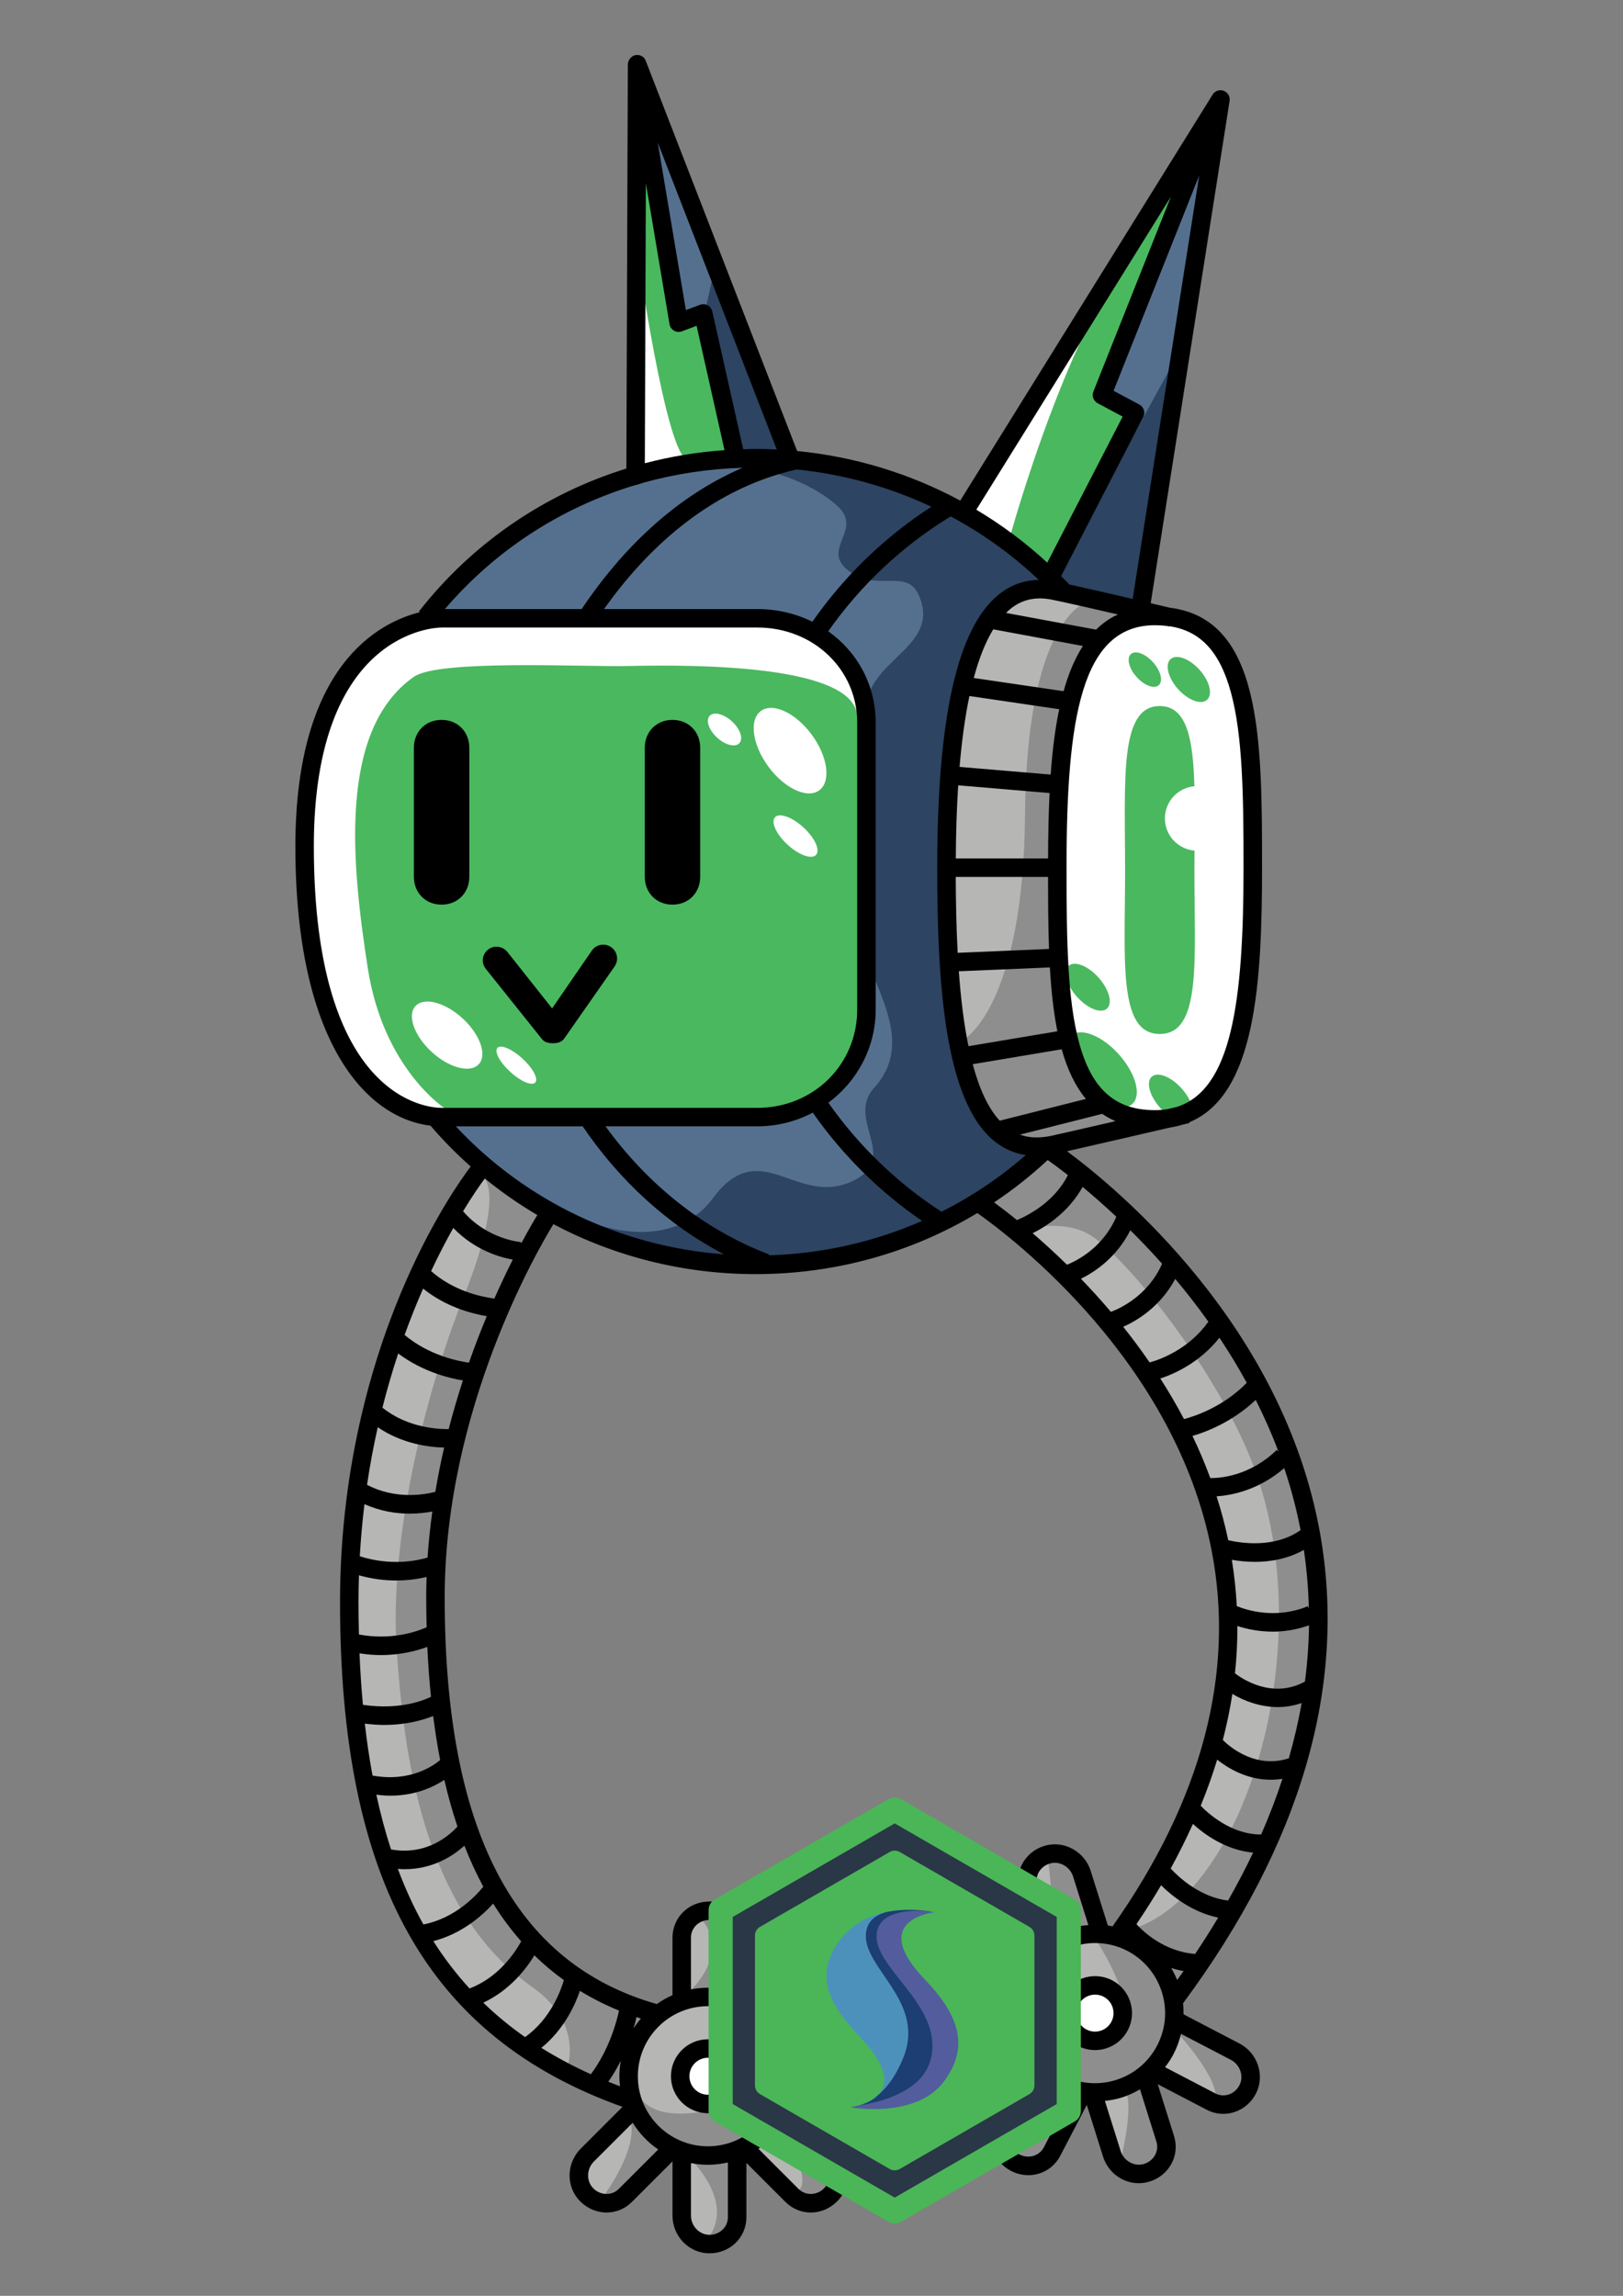 <svg xmlns:dc="http://purl.org/dc/elements/1.1/" xmlns:cc="http://creativecommons.org/ns#" xmlns:rdf="http://www.w3.org/1999/02/22-rdf-syntax-ns#" xmlns:svg="http://www.w3.org/2000/svg" xmlns="http://www.w3.org/2000/svg" xmlns:sodipodi="http://sodipodi.sourceforge.net/DTD/sodipodi-0.dtd" xmlns:inkscape="http://www.inkscape.org/namespaces/inkscape" width="210mm" height="297mm" viewBox="0 0 210 297" version="1.1" id="svg8" inkscape:version="0.92.5 (2060ec1f9f, 2020-04-08)" sodipodi:docname="meet-cabal.svg">
  <rect x="0" y="0" width="210" height="297" fill="#808080" stroke="none"/>
  <defs id="defs2"/>
  <sodipodi:namedview id="base" pagecolor="#ffffff" bordercolor="#666666" borderopacity="1.0" inkscape:pageopacity="0.0" inkscape:pageshadow="2" inkscape:zoom="0.49497475" inkscape:cx="441.8043" inkscape:cy="136.23615" inkscape:document-units="mm" inkscape:current-layer="layer1" showgrid="false" inkscape:window-width="2560" inkscape:window-height="1380" inkscape:window-x="0" inkscape:window-y="0" inkscape:window-maximized="1"/>
  <g inkscape:label="Layer 1" inkscape:groupmode="layer" id="layer1">
    <g id="LAB2_FILL" transform="matrix(1.195,0,0,1.195,-1111.572,-196.06)">
      <g id="g3719">
        <path id="path3713" d="m 1049.036,206.648 8.389,-21.094 -0.89,-0.449 -21.329,34.309 0.438,0.261 c 2.727,1.623 5.282,3.531 7.596,5.672 l 0.482,0.446 8.691,-16.836 -3.147,-1.684 c -0.225,-0.119 -0.324,-0.388 -0.23,-0.625 z" inkscape:connector-curvature="0" style="fill:#4ab85f"/>
        <path id="path3715" d="m 1008.668,213.298 0.58,-0.041 -3.275,-14.587 -2.129,0.798 c -0.141,0.051 -0.296,0.041 -0.427,-0.035 -0.13,-0.075 -0.219,-0.202 -0.243,-0.35 l -2.563,-15.263 -0.993,0.081 -0.112,30.964 0.629,-0.165 c 2.785,-0.729 5.656,-1.2 8.533,-1.402 z" inkscape:connector-curvature="0" style="fill:#4ab85f"/>
        <path id="path3717" d="M 1012.185,232 H 978 c -0.585,0 -14.333,0.275 -14.333,24.188 0,28.003 12.866,28.812 14.333,28.812 h 34.185 c 6.064,0 10.815,-5.109 10.815,-11.632 v -31.07 C 1023,236.235 1018.553,232 1012.185,232 Z M 978,233 c -0.018,0 -0.048,0 -0.088,0.001 C 977.953,233 977.982,233 978,233 Z m -0.108,0.002 c -0.039,10e-4 -0.082,0.003 -0.137,0.006 0.055,-0.002 0.098,-0.004 0.137,-0.006 z m -0.27,0.018 c -0.027,0.002 -0.05,0.003 -0.079,0.006 0.03,-0.003 0.052,-0.005 0.079,-0.006 z" inkscape:connector-curvature="0" style="fill:#4ab85f"/>
      </g>
      <g id="g3731">
        <path id="path3721" d="m 1018.601,284.483 -0.253,-0.361 -0.39,0.205 c -2.173,1.142 -4.008,1.673 -5.773,1.673 H 994.73 l 0.622,0.914 c 4.938,6.396 11.085,11.25 17.775,13.831 l 0.109,0.255 h 0.093 c 0.143,0 0.253,-0.269 0.333,-0.323 5.979,-0.212 11.551,-1.654 16.562,-3.857 l 0.824,-0.362 -0.743,-0.508 c -4.689,-3.207 -8.627,-7.065 -11.704,-11.467 z m -5.507,2.454 c -0.301,0.039 -0.604,0.063 -0.909,0.063 0.3,0 0.605,-0.036 0.909,-0.063 z" inkscape:connector-curvature="0" style="fill:#55708f"/>
        <path id="path3723" d="m 1038.567,228.854 c 1.209,-0.99 2.53,-1.482 4.037,-1.503 l 1.226,-0.018 -0.888,-0.845 c -2.805,-2.67 -6.071,-5.011 -9.706,-6.957 l -0.252,-0.134 -0.244,0.148 c -5.374,3.261 -10.054,7.61 -13.532,12.575 l -0.285,0.407 0.405,0.288 c 3.013,2.14 4.672,5.508 4.672,9.483 v 31.07 c 0,3.943 -1.701,7.47 -4.669,9.676 l -0.39,0.291 0.279,0.398 c 3.249,4.628 7.576,8.755 12.514,11.935 l 0.24,0.155 0.256,-0.129 c 3.526,-1.779 6.67,-3.866 9.346,-6.204 l 0.811,-0.708 -1.064,-0.163 c -1.168,-0.179 -2.23,-0.648 -3.158,-1.396 -5.299,-4.273 -6.014,-17.17 -6.014,-29.223 10e-4,-16.075 2.101,-25.609 6.416,-29.146 z" inkscape:connector-curvature="0" style="fill:#55708f"/>
        <path id="path3725" d="M 995.183,230.211 994.624,231 h 0.967 16.594 c 2.316,0 4.194,0.372 5.741,1.136 l 0.386,0.19 0.246,-0.353 c 3.536,-5.079 7.945,-9.402 12.75,-12.503 l 0.758,-0.489 -0.816,-0.383 c -4.456,-2.092 -9.423,-3.422 -14.762,-3.954 l -0.081,-0.008 -0.079,0.018 c -8.007,1.813 -15.121,7.048 -21.145,15.557 z" inkscape:connector-curvature="0" style="fill:#55708f"/>
        <path id="path3727" d="m 993.445,231 0.146,-0.242 c 2.935,-4.864 8.301,-11.463 17.195,-15.28 l 2.423,-1.04 -2.636,0.081 c -4.336,0.133 -7.782,0.592 -10.874,1.453 -0.398,0.135 -0.642,0.251 -0.824,0.339 -0.094,0.045 -0.163,0.082 -0.257,0.107 -8.77,2.684 -15.525,7.19 -20.653,13.776 L 977.336,231 h 1.023 14.804 z" inkscape:connector-curvature="0" style="fill:#55708f"/>
        <path id="path3729" d="M 993.663,286.184 993.513,286 h -15.13 l 0.796,0.843 c 7.722,8.188 18.148,13.164 29.358,14.011 l 2.417,0.183 -2.147,-1.124 c -6.193,-3.243 -11.609,-9.388 -15.144,-13.729 z" inkscape:connector-curvature="0" style="fill:#55708f"/>
      </g>
      <path id="path3733" d="m 1063.944,238.882 c -1.261,-4.608 -3.515,-6.999 -7.095,-7.521 l -0.297,-0.032 c -0.459,-0.053 -0.885,-0.079 -1.302,-0.079 -8.396,0 -10.083,10.235 -10.084,26.75 -10e-4,7.952 0.101,14.409 1.389,19.118 1.424,5.207 4.187,7.632 8.693,7.632 0.462,0 0.929,-0.037 1.424,-0.116 l 1.01,-0.235 c 6.349,-1.941 7.649,-11.958 7.649,-26.399 0,-7.954 -0.1,-14.412 -1.387,-19.118 z" inkscape:connector-curvature="0" style="fill:#ffffff"/>
      <path id="path3735" d="m 982.667,290.167 6.834,5.333 c 0,0 -8.334,13.167 -10.667,26.667 -2.333,13.5 -5.001,50.5 22.333,60 l 2.667,-1.833 c 0,0 -0.499,-10.167 2.667,-9.667 3.166,0.5 2.999,6.833 3.166,9.5 0.167,2.667 7.667,1.833 5.167,12.167 0,0 8.167,6 5.167,9.333 -3,3.333 -8.5,-4.833 -8.5,-4.833 l -1.833,0.833 0.5,7.667 -3.667,2 -2.833,-3.334 0.333,-6.667 -1.333,-0.167 -5.667,5.5 -3.167,-0.5 -0.833,-3.667 6,-5.667 -1.833,-2 c 0,0 -16,-6.333 -21.667,-17.333 -5.667,-11 -9.167,-28 -7.167,-43.5 2,-15.5 8.832,-35.499 14.333,-39.832 z" inkscape:connector-curvature="0" style="fill:#b6b6b4"/>
      <path id="path3737" d="m 1036.334,293.833 7.334,-5.667 c 0,0 21.666,18.333 26.333,32.333 4.667,14 2.499,31.333 0.333,36.833 -2.166,5.5 -13.333,23 -13.333,23 l 0.5,3 c 0,0 7.833,3.333 7.833,4.667 0,1.334 -0.166,5 -2.833,4 l -7.667,-3.333 -0.166,1.5 c 0,0 3.332,8.5 0.166,9 -3.166,0.5 -4.166,-1.333 -5.833,-8 l -1.5,0.5 c 0,0 -4.334,8.333 -7.167,6.5 -2.833,-1.833 -0.332,-7.333 1.834,-10 0,0 -3.833,-5.167 -1.5,-9.167 2.333,-4 2.333,-4 2.333,-4 0,0 -3.5,-8.667 0,-9.833 3.5,-1.166 5.334,4.334 6.167,7.167 l 2,1.333 c 0,0 13.999,-19 12.166,-34 -1.833,-15 -4.333,-26.166 -27,-45.833 z" inkscape:connector-curvature="0" style="fill:#b6b6b4"/>
      <path id="path3739" d="m 1032.15,258 c 0,0 0.456,30.729 10.236,30.781 l 12.28,-3.281 c 0,0 -6.666,0.5 -8.833,-8.833 -2.167,-9.333 -1.001,-36.667 0.833,-39.833 1.834,-3.166 7.834,-6.333 7.834,-6.333 l -11.896,-3.149 c 0,0 -4.938,-0.017 -6.438,5.483 -1.5,5.5 -4.016,25.165 -4.016,25.165 z" inkscape:connector-curvature="0" style="fill:#b6b6b4"/>
      <polygon id="polygon3741" points="1058.001,203.5 1053.834,230.167 1046.001,228.333 1044.168,225.167 1053.001,208.5 1050.168,206.333 1060.834,179.333 " style="fill:#55708f"/>
      <path id="path3743" d="m 1000.001,177.667 c 0,0 4,20.167 4,20.667 0,0.5 1.61,-0.328 1.972,0.336 0.362,0.664 3.861,14.664 3.861,14.664 l 6.167,0.667 -15.333,-39.167 z" inkscape:connector-curvature="0" style="fill:#55708f"/>
      <circle id="circle3745" r="3" cy="389.25" cx="1006.75" style="fill:#ffffff"/>
      <circle id="circle3747" r="3" cy="382.25" cx="1048.75" style="fill:#ffffff"/>
    </g>
    <g id="LAB2_Shade" transform="matrix(1.195,0,0,1.195,-1111.572,-196.06)">
      <path id="path3750" d="m 1008.667,214.333 c 0,0 7.081,0.19 12,4.333 3.166,2.667 -1.5,4.667 1.166,7 3.105,2.718 6.464,-0.25 7.834,2.833 2.666,6 -6.83,7.177 -5.496,13.344 1.334,6.167 -0.168,20.828 -0.168,24.662 0,3.834 5.663,9.995 0.83,15.328 -3.166,3.494 3.043,7.703 -2.5,10.167 -6,2.667 -9.833,-5.167 -15,1.833 -3.074,4.166 -9.334,5 -16.667,1 0,0 7.834,7.667 24.667,5.833 16.833,-1.834 26.001,-10.333 27.167,-11.833 0,0 -7.501,-0.333 -8.834,-13.167 -1.333,-12.834 -0.666,-33.333 0.834,-37.666 1.5,-4.333 3.5,-10 8.833,-10 H 1045 c 0,0 -6.167,-8.333 -18.167,-11.5 -12,-3.167 -18.166,-2.167 -18.166,-2.167 z" inkscape:connector-curvature="0" style="fill:#2d4462"/>
      <polygon id="polygon3752" points="1053.833,229.708 1045,228.104 1044,226 1044.833,226 1058,201.917 " style="fill:#2d4462"/>
      <path id="path3754" d="m 1007.583,193.083 -1.124,4.958 3.707,15.958 H 1016 c 0,0 -8.001,-21.333 -7.834,-20.833 0.167,0.5 -0.583,-0.083 -0.583,-0.083 z" inkscape:connector-curvature="0" style="fill:#2d4462"/>
      <path id="path3756" d="m 1034.667,276.5 c 0,0 6.334,-3.667 6.5,-24.167 0.166,-20.5 6.166,-23.5 7.666,-23.333 1.5,0.167 3.834,0.667 3.834,0.667 0,0 -7.668,2.167 -7.834,21.833 -0.166,19.666 0.501,32.833 8.334,33.833 l -10.667,3.5 c 0,0 -7.666,-0.166 -7.833,-12.333 z" inkscape:connector-curvature="0" style="fill:#8e8e8e"/>
      <path id="path3758" d="m 1040.416,297.25 c 0,0 4.659,-1.345 7.709,0.458 C 1052,300 1062.057,312.391 1066,323 c 7,18.833 -0.667,45.667 -13,49.833 V 375 c 0,0 3.833,3.667 4,5.333 0.167,1.666 3.5,-3.667 3.5,-3.667 0,0 11,-15.833 12,-31.5 1,-15.667 -3.166,-27.834 -5.333,-30.667 C 1065,311.666 1055.833,297 1043.5,289 l -7.667,5.333 4,2.667" inkscape:connector-curvature="0" style="fill:#8e8e8e"/>
      <path id="path3760" d="m 1048.875,374.125 c 0,0 8.25,12.125 -2.125,11.125 0,0 -5.875,-2.625 -5.75,-4.5 0.125,-1.875 -0.875,3.25 0.875,6 1.75,2.75 6.625,4.625 9.25,3.625 2.625,-1 6,-4 6.5,-6.625 0.5,-2.625 -1.25,-6.375 -2.25,-7.375 -1,-1 -4.375,-2.875 -4.75,-2.875 -0.375,0 -1.75,0.625 -1.75,0.625 z" inkscape:connector-curvature="0" style="fill:#8e8e8e"/>
      <path id="path3762" d="m 1058,384.5 c 0,0 4.188,4.625 3.812,6.875 -0.376,2.25 3.719,0.625 3.969,-1.875 0.25,-2.5 -3.953,-5 -3.953,-5 L 1058,382.875 Z" inkscape:connector-curvature="0" style="fill:#8e8e8e"/>
      <path id="path3764" d="m 1051.625,397.5 c 0,0 1.25,-5 0.5,-7 -0.75,-2 1.5,-0.875 1.5,-0.875 0,0 2.25,3.375 2.375,3.75 0.125,0.375 0.375,5.125 0.375,5.125 l -3.5,1 z" inkscape:connector-curvature="0" style="fill:#8e8e8e"/>
      <path id="path3766" d="m 1042.375,388.875 c 0,0 1.125,7.375 -2.375,8.625 -3.5,1.25 1.125,1.25 2.375,0.875 1.25,-0.375 3.625,-5 3.625,-5 l 1.25,-3.5 z" inkscape:connector-curvature="0" style="fill:#8e8e8e"/>
      <path id="path3768" d="m 1043.625,365.5 c 0.25,0.375 0.75,8.25 0.75,8.25 l 4.625,-0.625 -1.375,-6.875 -3.125,-2 z" inkscape:connector-curvature="0" style="fill:#8e8e8e"/>
      <path id="path3770" d="m 982.5,291.5 c 0,0 2.5,1.375 -2.125,13 -4.625,11.625 -7.96,26.988 -7.25,37.875 0.75,11.5 2.812,28.412 14.625,36.75 4.25,3 4.625,6.625 3.75,9.125 l 7,3.25 c 0,0 1,-8.125 2.875,-9 1.875,-0.875 -1.875,-1.25 -1.875,-1.25 0,0 -10.375,-4.875 -12,-7.125 -1.625,-2.25 -9.75,-15.875 -10.125,-27.875 -0.375,-12 1.5,-29.875 6.625,-39.125 5.125,-9.25 5.375,-11.75 5.375,-11.75 z" inkscape:connector-curvature="0" style="fill:#8e8e8e"/>
      <path id="path3772" d="m 1006.25,372 c 0,0 3,3.125 -1.25,7.5 l -0.5,1.25 5.375,0.125 -0.5,-7 -2,-3.25 z" inkscape:connector-curvature="0" style="fill:#8e8e8e"/>
      <path id="path3774" d="m 1007.75,381.25 c 0,0 6.625,9.625 0,11.125 -6.625,1.5 -8,-0.75 -8.625,-1.75 l 2.75,5.125 4.75,1.625 3.875,-0.75 3.5,-3.25 1.5,-4.875 -1,-4.25 -4.625,-3.375 z" inkscape:connector-curvature="0" style="fill:#8e8e8e"/>
      <path id="path3776" d="m 995.75,401.5 c 0,0 3.375,-4.625 2.75,-7.625 l 0.5,-1.125 3.125,3.625 -2.75,4 L 996.5,403 Z" inkscape:connector-curvature="0" style="fill:#8e8e8e"/>
      <path id="path3778" d="m 1005.125,398 c 0,0 4.875,4.75 1.5,8.625 l 3.125,-1.375 0.5,-7.875 -4.625,0.375 z" inkscape:connector-curvature="0" style="fill:#8e8e8e"/>
      <path id="path3780" d="m 1014.5,394.125 c 0,0 3.625,5.25 2.25,7 -1.375,1.75 1.375,1.625 1.375,1.625 0,0 2.625,-3.125 2.5,-3.5 -0.125,-0.375 -0.875,-3.625 -0.875,-3.625 l -4.25,-3 z" inkscape:connector-curvature="0" style="fill:#8e8e8e"/>
    </g>
    <g id="DEETS" transform="matrix(1.195,0,0,1.195,-1111.572,-196.06)">
      <path id="path3783" d="m 1059.52,256.154 c -1.793,-0.161 -3.204,-1.651 -3.204,-3.487 0,-1.833 1.405,-3.32 3.194,-3.486 -0.141,-5.191 -0.839,-8.68 -3.75,-8.68 -4.403,0 -3.753,7.947 -3.753,17.75 0,9.803 -0.796,17.75 3.753,17.75 4.546,0 3.752,-7.947 3.752,-17.75 0,-0.711 0,-1.408 0.01,-2.097 z" inkscape:connector-curvature="0" style="fill:#4ab85f"/>
      <ellipse id="ellipse3785" ry="3.11" rx="1.563" cy="282.56" cx="1056.823" transform="matrix(0.745,-0.667,0.667,0.745,81.165,777.338)" style="fill:#4ab85f"/>
      <ellipse id="ellipse3787" ry="3.11" rx="1.563" cy="270.56" cx="1047.823" transform="matrix(0.745,-0.667,0.667,0.745,86.876,768.27)" style="fill:#4ab85f"/>
      <ellipse id="ellipse3789" ry="2.262" rx="1.195" cy="236.174" cx="1053.982" transform="matrix(0.745,-0.667,0.667,0.745,111.4,763.615)" style="fill:#4ab85f"/>
      <ellipse id="ellipse3791" ry="2.958" rx="1.562" cy="237.382" cx="1058.824" transform="matrix(0.745,-0.667,0.667,0.745,111.748,767.01)" style="fill:#4ab85f"/>
      <ellipse id="ellipse3793" ry="4.965" rx="2.496" cy="279.564" cx="1049.368" transform="matrix(0.745,-0.667,0.667,0.745,81.227,771.533)" style="fill:#4ab85f"/>
      <path id="path3795" d="m 978.501,284.167 c 0,0 -6.797,-4.267 -8.5,-15.333 -1.667,-10.833 -3.333,-25.667 5,-31.5 2.71,-1.897 18.332,-1.057 23.167,-1.167 7.333,-0.167 25,-0.167 24.833,5.667 0,0 -0.334,-10.667 -7.167,-11 -6.833,-0.333 -33.333,-0.167 -33.333,-0.167 0,0 -9.667,0.333 -11.5,2.667 -1.833,2.334 -7.833,9.5 -7.833,19.833 0,10.333 1.999,25.5 7.666,28.667 5.667,3.167 7.667,2.333 7.667,2.333 z" inkscape:connector-curvature="0" style="fill:#ffffff"/>
      <ellipse id="ellipse3797" ry="5.333" rx="2.916" cy="245.333" cx="1015.917" transform="matrix(0.805,-0.593,0.593,0.805,52.435,650.276)" style="fill:#ffffff"/>
      <ellipse id="ellipse3799" ry="3.015" rx="1.27" cy="254.176" cx="1015.965" transform="matrix(0.676,-0.737,0.737,0.676,142.202,831.521)" style="fill:#ffffff"/>
      <ellipse id="ellipse3801" ry="4.654" rx="2.469" cy="275.8" cx="978.31" transform="matrix(0.676,-0.737,0.737,0.676,113.997,810.7)" style="fill:#ffffff"/>
      <ellipse id="ellipse3803" ry="2.778" rx="0.979" cy="279.166" cx="986.686" transform="matrix(0.675,-0.737,0.737,0.675,114.335,818.133)" style="fill:#ffffff"/>
      <ellipse id="ellipse3805" ry="2.186" rx="1.192" cy="242.676" cx="1008.298" transform="matrix(0.676,-0.737,0.737,0.676,148.172,822.106)" style="fill:#ffffff"/>
      <path id="path3807" d="m 1039.501,222.333 c 0,0 3.5,-12.833 8.5,-23 l -13.167,19.5 z" inkscape:connector-curvature="0" style="fill:#ffffff"/>
      <path id="path3809" d="m 999.168,191.167 c 0,0 3.167,22.5 5.5,22.667 l -5.834,1.333 z" inkscape:connector-curvature="0" style="fill:#ffffff"/>
    </g>
    <g id="g3824" transform="matrix(1.195,0,0,1.195,-1111.572,-196.06)">
      <path inkscape:connector-curvature="0" d="m 1003,262 c 1.795,0 3,-1.343 3,-3 v -14 c 0,-1.657 -1.205,-3 -3,-3 -1.795,0 -3,1.343 -3,3 v 14 c 0,1.657 1.205,3 3,3 z" id="path3812"/>
      <path inkscape:connector-curvature="0" d="m 981,259 v -14 c 0,-1.657 -1.205,-3 -3,-3 -1.795,0 -3,1.343 -3,3 v 14 c 0,1.657 1.205,3 3,3 1.795,0 3,-1.343 3,-3 z" id="path3814"/>
      <path inkscape:connector-curvature="0" d="m 988.876,276.565 c 0.285,0.359 0.719,0.435 1.176,0.435 0.017,0 0.034,0 0.052,0 0.476,0 0.915,-0.125 1.185,-0.518 l 5.449,-7.8 c 0.469,-0.683 0.296,-1.617 -0.387,-2.086 -0.683,-0.468 -1.616,-0.297 -2.086,0.385 l -4.3,6.254 -4.831,-6.102 c -0.516,-0.649 -1.459,-0.775 -2.107,-0.26 -0.649,0.515 -0.759,1.425 -0.244,2.074 z" id="path3816"/>
      <path inkscape:connector-curvature="0" d="m 1002.833,388.833 c 0,2.207 1.795,4.001 4.001,4.001 2.206,0 4.001,-1.795 4.001,-4.001 0,-2.206 -1.795,-4.001 -4.001,-4.001 -2.206,0 -4.001,1.795 -4.001,4.001 z m 6.002,0 c 0,1.104 -0.897,2.001 -2.001,2.001 -1.104,0 -2.001,-0.898 -2.001,-2.001 0,-1.103 0.897,-2.001 2.001,-2.001 1.104,0 2.001,0.898 2.001,2.001 z" id="path3818"/>
      <path inkscape:connector-curvature="0" d="m 1048.753,386.001 c 0.406,0 0.81,-0.062 1.2,-0.185 1.021,-0.321 1.854,-1.02 2.349,-1.967 0.494,-0.948 0.59,-2.032 0.269,-3.051 -0.527,-1.676 -2.061,-2.801 -3.815,-2.801 -0.406,0 -0.811,0.062 -1.201,0.185 -1.02,0.32 -1.854,1.019 -2.348,1.966 -0.494,0.947 -0.59,2.031 -0.27,3.051 0.528,1.676 2.061,2.802 3.816,2.802 z m -1.774,-4.927 c 0.247,-0.474 0.663,-0.823 1.174,-0.983 0.196,-0.062 0.398,-0.093 0.602,-0.093 0.877,0 1.644,0.563 1.907,1.401 0.161,0.51 0.113,1.052 -0.134,1.525 -0.247,0.474 -0.665,0.824 -1.175,0.984 -0.196,0.062 -0.397,0.093 -0.601,0.093 -0.877,0 -1.645,-0.563 -1.908,-1.401 -0.159,-0.511 -0.112,-1.053 0.135,-1.526 z" id="path3820"/>
      <path inkscape:connector-curvature="0" d="m 1064.393,385.29 -6.059,-3.16 c 0,-0.397 -0.01,-0.795 -0.055,-1.192 12.778,-17.25 17.78,-34.363 14.839,-50.875 -4.007,-22.492 -21.864,-37.268 -27.397,-41.367 2.655,-0.602 8.162,-1.875 11.182,-2.573 0.479,-0.074 0.936,-0.181 1.371,-0.317 0.389,-0.09 0.638,-0.148 0.702,-0.163 l -0.019,-0.082 c 7.195,-2.971 7.875,-15.134 7.877,-27.559 0,-13.817 -0.01,-26.896 -9.973,-28.144 -0.416,-0.098 -1.146,-0.271 -2.082,-0.491 l 8.543,-54.376 c 0.073,-0.47 -0.194,-0.927 -0.64,-1.093 -0.446,-0.166 -0.946,0.005 -1.198,0.41 l -27.326,43.952 c -5.427,-2.92 -11.435,-4.765 -17.661,-5.367 l -16.4,-42.264 c -0.174,-0.448 -0.642,-0.679 -1.115,-0.59 -0.472,0.088 -0.815,0.562 -0.817,1.042 l -0.159,43.709 c -8.818,2.736 -16.642,8.043 -22.458,15.47 l 0.104,0.082 c -4.418,1.092 -13.484,5.721 -13.484,25.349 0,21.153 7.624,29.398 14.629,30.235 1.355,1.584 2.813,3.056 4.353,4.424 -0.864,1.135 -3.906,5.354 -6.979,12.332 -3.27,7.425 -7.168,19.493 -7.168,34.82 0,30.2 9.444,47.083 30.584,54.646 l -4.517,4.516 c -1.592,1.592 -1.619,4.156 -0.06,5.716 0.805,0.804 1.832,1.206 2.853,1.206 0.993,0 1.98,-0.382 2.746,-1.147 l 4.393,-4.393 v 5.872 c 0,2.252 1.794,4.084 4,4.084 2.243,0 4,-1.721 4,-3.918 v -5.872 l 4.227,4.227 c 0.766,0.766 1.752,1.147 2.746,1.147 1.021,0 2.049,-0.402 2.853,-1.206 1.56,-1.561 1.532,-4.125 -0.06,-5.716 l -4.834,-4.833 c 0.312,-0.943 0.486,-1.949 0.486,-2.996 0,-3.791 -2.218,-7.064 -5.418,-8.618 V 374 c 0,-2.252 -1.794,-4.084 -4,-4.084 -2.243,0 -4,1.721 -4,3.917 v 6.222 c -0.602,0.264 -1.168,0.589 -1.697,0.965 -15.45,-4.398 -22.969,-18.802 -22.969,-44.021 0,-20.389 10.117,-37.717 11.771,-40.413 6.63,3.516 14.126,5.413 21.896,5.413 8.605,0 16.854,-2.311 24.005,-6.612 3.932,2.775 21.426,16.132 25.37,36.544 2.563,13.272 -1.05,26.955 -10.726,40.674 -0.17,-0.034 -0.339,-0.065 -0.511,-0.09 l -1.86,-5.917 c -0.32,-1.018 -1.017,-1.862 -1.962,-2.378 -0.964,-0.527 -2.058,-0.638 -3.079,-0.318 -1.018,0.32 -1.853,0.998 -2.351,1.909 -0.508,0.93 -0.611,2.005 -0.29,3.027 l 1.866,5.936 c -2.78,2.428 -4.029,6.358 -2.854,10.099 0.327,1.039 0.818,1.987 1.435,2.825 l -3.076,5.898 c -1.04,1.996 -0.296,4.45 1.659,5.471 0.617,0.322 1.27,0.475 1.907,0.475 1.414,0 2.751,-0.756 3.451,-2.099 l 2.872,-5.508 1.761,5.601 c 0.551,1.75 2.153,2.877 3.866,2.877 0.39,0 0.785,-0.058 1.175,-0.181 2.139,-0.672 3.299,-2.841 2.641,-4.938 l -1.76,-5.599 5.298,2.763 c 0.569,0.297 1.184,0.447 1.802,0.447 0.413,0 0.827,-0.067 1.23,-0.203 0.984,-0.331 1.799,-1.034 2.292,-1.979 0.495,-0.95 0.575,-2.046 0.227,-3.088 -0.344,-1.019 -1.053,-1.853 -1.998,-2.345 z m -5.043,-23.773 c 1.188,1.086 3.521,2.828 6.516,3.11 -0.815,1.727 -1.73,3.457 -2.711,5.19 -3.051,-0.383 -5.336,-2.523 -6.214,-3.471 0.886,-1.611 1.684,-3.221 2.409,-4.829 z m -0.047,-42.001 c 1.41,-0.408 4.291,-1.481 6.848,-3.899 0.9,1.79 1.733,3.656 2.465,5.606 l -0.186,-0.191 c -2.937,2.842 -6.167,3.058 -7.197,3.047 -0.581,-1.573 -1.225,-3.097 -1.93,-4.563 z m -3.483,-6.218 c 1.518,-0.498 4.253,-1.709 6.402,-4.412 1.031,1.544 2.022,3.171 2.956,4.878 -2.597,2.672 -5.794,3.669 -6.794,3.926 -0.804,-1.528 -1.665,-2.991 -2.564,-4.392 z m -1.157,-1.741 c -0.933,-1.353 -1.891,-2.642 -2.862,-3.857 1.423,-0.628 3.99,-2.12 5.636,-5.18 1.207,1.435 2.411,2.978 3.585,4.625 -2.163,3.055 -5.327,4.132 -6.359,4.412 z m 14.575,11.441 c 0.723,2.149 1.32,4.39 1.769,6.715 -2.84,2.001 -6.522,1.399 -7.832,1.091 -0.343,-1.628 -0.767,-3.211 -1.262,-4.749 1.603,-0.106 4.542,-0.658 7.325,-3.057 z m -3.174,10.151 c 1.623,0 3.525,-0.302 5.297,-1.296 0.313,2.107 0.493,4.226 0.539,6.354 l -0.105,-0.257 c -3.475,1.433 -6.593,0.439 -7.695,-0.013 -0.087,-1.675 -0.266,-3.346 -0.535,-5.011 0.677,0.119 1.532,0.223 2.499,0.223 z m -1.901,6.942 c 0.935,0.304 2.26,0.613 3.838,0.613 1.19,0 2.522,-0.195 3.919,-0.681 -0.028,2.021 -0.175,4.049 -0.441,6.086 -3.57,1.95 -6.896,-0.365 -7.575,-0.892 0.182,-1.713 0.267,-3.421 0.259,-5.126 z m -0.54,7.354 c 1.245,0.745 2.996,1.424 4.938,1.424 0.827,0 1.689,-0.143 2.56,-0.436 -0.353,2.012 -0.824,4.032 -1.408,6.059 l -0.021,-0.067 c -3.942,1.278 -6.961,-1.849 -7.088,-1.983 l -0.025,0.024 c 0.436,-1.677 0.786,-3.351 1.044,-5.021 z m -1.646,7.113 c 1.088,0.869 3.162,2.177 5.797,2.177 0.411,0 0.836,-0.033 1.272,-0.104 -0.656,2.004 -1.424,4.015 -2.306,6.03 -3.301,0.019 -5.866,-2.401 -6.548,-3.112 0.682,-1.666 1.279,-3.33 1.785,-4.991 z m 0.107,17.103 c -0.782,1.31 -1.617,2.621 -2.494,3.933 -3.419,-0.265 -5.704,-2.508 -6.353,-3.228 0.949,-1.403 1.841,-2.807 2.667,-4.209 1.157,1.149 3.316,2.901 6.18,3.504 z m -3.746,5.787 c -0.225,0.321 -0.467,0.642 -0.697,0.963 -0.182,-0.453 -0.398,-0.884 -0.641,-1.295 0.424,0.135 0.87,0.247 1.338,0.332 z m -2.325,-76.573 c -1.552,3.525 -4.667,4.885 -5.544,5.206 -1.089,-1.284 -2.179,-2.475 -3.245,-3.579 1.516,-0.744 3.861,-2.304 5.351,-5.252 1.113,1.102 2.268,2.311 3.438,3.625 z m -42.468,-0.912 c -0.074,-0.057 -0.146,-0.117 -0.238,-0.152 -6.897,-2.661 -12.926,-7.434 -17.559,-13.812 h 16.437 c 2.17,0 4.213,-0.539 6.006,-1.48 3.195,4.57 7.247,8.582 11.834,11.718 -5.137,2.258 -10.713,3.533 -16.48,3.726 z m 6.335,-16.518 c 3.103,-2.308 5.12,-5.96 5.12,-10.078 v -31.07 c 0,-4.104 -2.004,-7.668 -5.133,-9.891 3.506,-5.003 8.062,-9.281 13.258,-12.435 3.461,1.852 6.676,4.156 9.535,6.878 -1.622,0.023 -3.09,0.562 -4.378,1.617 -4.45,3.647 -6.614,13.307 -6.616,29.533 0,12.174 0.735,25.212 6.192,29.612 1.008,0.812 2.144,1.31 3.393,1.5 -2.791,2.439 -5.856,4.488 -9.119,6.134 -4.77,-3.07 -8.976,-7.133 -12.252,-11.8 z m -3.442,-68.554 c 5.094,0.507 10.031,1.89 14.599,4.034 -5.034,3.249 -9.451,7.513 -12.889,12.45 -1.773,-0.876 -3.795,-1.375 -5.963,-1.375 h -16.594 c 4.248,-5.996 11.063,-12.892 20.847,-15.109 z m 24.18,72.009 8.912,-2.251 c 0.444,0.305 0.923,0.569 1.438,0.79 -3.062,0.706 -6.077,1.398 -6.931,1.583 -1.287,0.278 -2.416,0.236 -3.419,-0.122 z m -2.186,-1.511 c -1.288,-1.395 -2.232,-3.526 -2.924,-6.115 l 9.632,-1.616 c 0.598,2.133 1.442,3.958 2.624,5.374 z m -3.384,-8.066 c -0.508,-2.468 -0.837,-5.23 -1.044,-8.11 l 9.858,-0.419 c 0.143,2.477 0.389,4.809 0.813,6.915 z M 1033.671,259 h 9.995 c 0,2.664 0.013,5.288 0.104,7.796 l -9.891,0.42 c -0.145,-2.738 -0.198,-5.525 -0.208,-8.216 z m 9.997,-2 h -9.992 c 0.017,-2.853 0.104,-5.492 0.261,-7.917 l 9.893,0.836 c -0.114,2.299 -0.153,4.68 -0.162,7.081 z m 0.281,-9.079 -9.865,-0.833 c 0.247,-2.894 0.601,-5.459 1.067,-7.672 l 9.721,1.429 c -0.456,2.169 -0.744,4.558 -0.923,7.076 z m 1.399,-9.028 -9.727,-1.43 c 0.576,-2.157 1.281,-3.911 2.111,-5.267 l 9.705,1.802 c -0.886,1.372 -1.568,3.027 -2.089,4.895 z m 3.513,-6.664 -9.739,-1.809 c 0.142,-0.138 0.28,-0.285 0.428,-0.406 1.278,-1.047 2.753,-1.383 4.505,-1.034 1.394,0.279 4.414,0.969 7.163,1.607 -0.883,0.411 -1.667,0.96 -2.357,1.642 z m 14.601,6.785 c 1.271,4.646 1.371,11.07 1.37,18.986 0,14.519 -1.291,24.085 -7.296,25.921 -0.278,0.064 -0.606,0.14 -0.977,0.226 -0.417,0.065 -0.853,0.103 -1.311,0.103 -4.305,0 -6.837,-2.24 -8.211,-7.264 -1.271,-4.645 -1.372,-11.07 -1.371,-18.986 10e-4,-16.206 1.604,-26.25 9.584,-26.25 0.435,0 0.846,0.029 1.245,0.075 0.153,0.037 0.265,0.063 0.273,0.065 l 0.01,-0.035 c 3.392,0.496 5.483,2.76 6.686,7.159 z m -17.578,-11.69 0.035,-0.033 c -0.272,-0.292 -0.561,-0.569 -0.841,-0.854 l 8.895,-17.228 c 0.251,-0.486 0.065,-1.083 -0.417,-1.341 l -2.795,-1.495 9.267,-23.299 -7.201,45.833 c -2.319,-0.54 -5.056,-1.171 -6.943,-1.583 z m 11.076,-41.954 -8.389,21.094 c -0.188,0.473 0.01,1.011 0.458,1.251 l 2.714,1.452 -8.164,15.814 c -2.358,-2.183 -4.934,-4.101 -7.68,-5.735 z m -44.959,27.297 c -0.449,0 -0.894,0.025 -1.34,0.037 l -3.352,-14.923 c -0.063,-0.282 -0.246,-0.523 -0.5,-0.661 -0.253,-0.136 -0.554,-0.158 -0.827,-0.057 l -1.53,0.574 -3.046,-18.133 12.886,33.221 c -0.761,-0.037 -1.525,-0.058 -2.291,-0.058 z m -11.884,-28.765 2.563,15.263 c 0.05,0.295 0.229,0.552 0.487,0.701 0.258,0.15 0.568,0.175 0.851,0.07 l 1.592,-0.597 3.022,13.459 c -2.946,0.207 -5.83,0.686 -8.626,1.417 z m -1.352,32.743 c 0.235,-0.062 0.443,-0.104 1.096,-0.326 3.448,-0.959 7.046,-1.5 10.729,-1.613 -8.104,3.478 -13.806,9.891 -17.426,15.294 H 978.36 c 5.45,-6.365 12.509,-10.938 20.405,-13.355 z m -34.598,39.043 c 0,-23.383 13.269,-23.687 13.833,-23.688 h 34.185 c 6.064,0 10.815,4.523 10.815,10.298 v 31.07 c 0,5.962 -4.751,10.632 -10.815,10.632 H 978 c -1.416,0 -13.833,-0.794 -13.833,-28.312 z M 979.542,286 h 13.733 c 4.072,5.991 9.302,10.715 15.3,13.855 -11.148,-0.841 -21.489,-5.759 -29.033,-13.855 z m 6.166,14.427 c -0.618,1.225 -1.297,2.641 -1.997,4.221 -1.557,-0.21 -4.494,-0.883 -6.847,-2.982 0.835,-1.772 1.651,-3.331 2.403,-4.666 2.336,2.43 5.115,3.194 6.441,3.427 z m -9.71,3.136 c 2.393,1.932 5.119,2.69 6.895,2.988 -0.648,1.553 -1.301,3.238 -1.932,5.033 -1.061,-0.145 -4.302,-0.757 -6.967,-3.004 0.652,-1.805 1.328,-3.476 2.004,-5.017 z m 6.517,64.749 c -0.763,0.948 -3.048,3.42 -6.485,4.089 -1.046,-1.868 -1.963,-3.876 -2.768,-6.017 0.249,0.019 0.497,0.035 0.735,0.035 3.076,0 5.264,-1.457 6.471,-2.545 0.614,1.57 1.296,3.049 2.047,4.438 z m 1.069,1.827 c 0.922,1.479 1.934,2.841 3.035,4.089 -0.743,1.344 -2.509,3.927 -5.592,5.104 -1.441,-1.574 -2.749,-3.277 -3.92,-5.125 3.14,-0.817 5.347,-2.811 6.477,-4.068 z m -11.061,-5.86 c -0.611,-1.872 -1.14,-3.846 -1.588,-5.922 0.515,0.062 1.016,0.104 1.487,0.104 2.729,0 4.717,-0.95 5.874,-1.711 0.408,1.772 0.885,3.453 1.422,5.051 -0.723,0.81 -3.234,3.189 -7.195,2.478 z m 3.858,-24.05 c -1.156,0.51 -3.878,1.429 -7.332,0.78 -0.028,-1.15 -0.048,-2.314 -0.048,-3.508 0,-0.98 0.02,-1.945 0.051,-2.899 1.455,0.41 2.816,0.563 4.013,0.563 1.344,0 2.472,-0.185 3.31,-0.383 -0.025,0.735 -0.04,1.475 -0.04,2.219 -0.001,1.097 0.019,2.168 0.046,3.228 z m -4.946,3.01 c 2.127,0 3.865,-0.46 5.021,-0.886 0.085,1.865 0.218,3.664 0.395,5.402 -0.551,0.279 -3.236,1.483 -7.37,0.87 -0.165,-1.797 -0.29,-3.652 -0.369,-5.576 0.813,0.129 1.592,0.19 2.323,0.19 z m 0.314,7.563 c 2.499,0 4.33,-0.561 5.339,-0.968 0.209,1.647 0.458,3.239 0.755,4.767 -0.675,0.578 -3.214,2.426 -7.322,1.68 -0.332,-1.801 -0.614,-3.669 -0.835,-5.621 0.723,0.086 1.421,0.142 2.063,0.142 z m 4.73,-18.116 c -1.219,0.359 -4.017,0.916 -7.336,-0.145 0.11,-1.941 0.282,-3.821 0.505,-5.643 1.733,0.775 3.427,1.031 4.881,1.031 0.941,0 1.779,-0.104 2.467,-0.234 -0.225,1.633 -0.404,3.297 -0.517,4.991 z m -6.552,-7.876 c 0.321,-2.174 0.715,-4.252 1.161,-6.237 2.657,1.814 5.586,2.167 7.187,2.204 -0.36,1.553 -0.679,3.154 -0.953,4.792 -1.404,0.356 -4.406,0.797 -7.395,-0.759 z m 8.84,-6.034 c -1.242,0.015 -4.527,-0.178 -7.173,-2.326 0.522,-2.069 1.098,-4.025 1.707,-5.861 2.651,1.992 5.582,2.687 7.006,2.92 -0.547,1.676 -1.067,3.434 -1.54,5.267 z m 20.018,64.873 c 0.138,-0.467 0.242,-0.877 0.32,-1.219 0.157,0.053 0.313,0.109 0.473,0.16 -0.288,0.335 -0.553,0.688 -0.793,1.059 z m -1.469,6.271 c -0.428,-0.161 -0.848,-0.328 -1.265,-0.497 0.53,-0.753 0.979,-1.521 1.355,-2.27 -0.098,0.547 -0.157,1.106 -0.157,1.68 10e-4,0.368 0.026,0.729 0.067,1.087 z m -3.154,-1.306 c -1.902,-0.859 -3.688,-1.808 -5.359,-2.853 2.474,-2.014 3.665,-4.677 4.171,-6.175 1.33,0.815 2.744,1.527 4.237,2.14 -0.272,1.266 -1.085,4.263 -3.049,6.888 z m 3.031,12.409 c -0.761,0.76 -1.978,0.734 -2.771,-0.059 -0.766,-0.767 -0.739,-2.089 0.06,-2.888 l 4.211,-4.21 c 0.711,1.146 1.649,2.137 2.763,2.895 z M 1007,406 c -1.084,0 -2,-0.954 -2,-2.084 v -5.679 c 0.594,0.116 1.206,0.181 1.834,0.181 0.746,0 1.469,-0.094 2.166,-0.256 v 5.921 c 0,1.074 -0.879,1.917 -2,1.917 z m 12.352,-7.923 c 0.799,0.799 0.825,2.121 0.06,2.888 -0.792,0.794 -2.009,0.819 -2.771,0.059 l -4.333,-4.334 c 1.104,-0.771 2.032,-1.771 2.729,-2.926 z m -4.934,-9.244 c 0,4.182 -3.402,7.584 -7.584,7.584 -4.182,0 -7.584,-3.402 -7.584,-7.584 0,-4.182 3.402,-7.584 7.584,-7.584 4.182,0 7.584,3.403 7.584,7.584 z m -9.418,-15 c 0,-1.075 0.879,-1.917 2,-1.917 1.084,0 2,0.955 2,2.084 v 5.506 c -0.697,-0.162 -1.42,-0.256 -2.166,-0.256 -0.628,0 -1.24,0.065 -1.834,0.181 z m -13.762,4.593 c -0.309,1.075 -1.41,4.189 -4.2,6.17 -1.624,-1.138 -3.132,-2.377 -4.522,-3.725 2.83,-1.332 4.594,-3.586 5.533,-5.124 0.997,0.977 2.062,1.866 3.189,2.679 z m -4.642,-79.707 0.012,-0.186 c -0.039,-0.003 -3.666,-0.286 -6.282,-3.344 1.094,-1.801 1.944,-2.995 2.352,-3.542 1.798,1.462 3.696,2.787 5.686,3.956 -0.348,0.57 -0.974,1.631 -1.768,3.116 z m 57.032,-9.073 c 0.487,0.343 1.244,0.896 2.189,1.634 -1.458,2.873 -4.221,4.324 -5.519,4.869 -0.974,-0.789 -1.818,-1.434 -2.474,-1.914 2.043,-1.361 3.983,-2.894 5.804,-4.589 z M 1042,297.57 c 1.621,-0.816 3.935,-2.366 5.406,-5.01 1.088,0.901 2.321,1.977 3.649,3.224 -1.417,3.313 -4.216,4.743 -5.339,5.2 -1.318,-1.292 -2.573,-2.43 -3.716,-3.414 z m 0.506,70.669 c -0.157,-0.499 -0.108,-1.02 0.137,-1.468 0.249,-0.455 0.673,-0.796 1.195,-0.96 0.499,-0.157 1.038,-0.098 1.521,0.165 0.481,0.263 0.851,0.709 1.012,1.223 l 1.657,5.27 c -0.726,0.056 -1.447,0.167 -2.148,0.387 -0.599,0.188 -1.163,0.434 -1.695,0.722 z m 3.973,6.525 c 0.741,-0.233 1.507,-0.351 2.275,-0.351 3.327,0 6.234,2.135 7.233,5.312 0.607,1.933 0.427,3.986 -0.51,5.782 -0.938,1.796 -2.518,3.12 -4.45,3.727 -0.742,0.233 -1.508,0.352 -2.277,0.352 -3.326,0 -6.233,-2.135 -7.232,-5.312 -1.253,-3.99 0.972,-8.256 4.961,-9.51 z m -3.266,21.755 c -0.497,0.953 -1.665,1.292 -2.66,0.775 -0.961,-0.502 -1.332,-1.772 -0.811,-2.773 l 2.744,-5.259 c 1.013,0.876 2.209,1.529 3.512,1.917 z m 10.848,1.806 c -1.035,0.324 -2.195,-0.311 -2.533,-1.388 l -1.709,-5.434 c 0.611,-0.069 1.218,-0.175 1.81,-0.361 0.705,-0.222 1.368,-0.527 1.99,-0.893 l 1.774,5.646 c 0.322,1.027 -0.263,2.094 -1.332,2.43 z m 10.329,-8.525 c -0.253,0.485 -0.663,0.843 -1.155,1.008 -0.485,0.163 -1.007,0.12 -1.47,-0.122 l -5.431,-2.832 c 0.342,-0.444 0.652,-0.916 0.917,-1.423 0.366,-0.702 0.63,-1.437 0.812,-2.187 l 5.404,2.818 c 0.478,0.249 0.851,0.69 1.025,1.21 0.176,0.522 0.139,1.065 -0.102,1.528 z" id="path3822"/>
    </g>
    <g id="g3828" transform="matrix(1.195,0,0,1.195,-1111.572,-196.06)">
      <polygon id="polygon3826" points="1046.343,392.848 1046.343,391.843 1046.343,371.588 1046.343,370.583 1045.473,370.08 1027.933,359.954 1027.061,359.451 1026.19,359.954 1008.65,370.08 1007.78,370.583 1007.78,371.588 1007.78,391.843 1007.78,392.848 1008.65,393.35 1026.19,403.478 1027.061,403.98 1027.933,403.478 1045.473,393.35 " style="fill:#2a3747"/>
    </g>
    <g xmlns="http://www.w3.org/2000/svg" id="g3832" transform="matrix(1.195,0,0,1.195,-1111.572,-196.06)">
      <path xmlns:inkscape="http://www.inkscape.org/namespaces/inkscape" id="path3830" d="m 1041.649,372.665 -14.044,-8.108 c -0.336,-0.194 -0.752,-0.194 -1.088,0 l -14.045,8.108 c -0.337,0.195 -0.544,0.553 -0.544,0.942 v 16.217 c 0,0.389 0.207,0.748 0.544,0.942 l 14.045,8.108 c 0.168,0.098 0.355,0.145 0.543,0.145 0.188,0 0.376,-0.047 0.545,-0.145 l 14.044,-8.108 c 0.337,-0.194 0.542,-0.553 0.542,-0.942 v -16.217 c 0,-0.389 -0.205,-0.747 -0.542,-0.942 z" inkscape:connector-curvature="0" style="fill:#4ab657"/>
    </g>
<g xmlns="http://www.w3.org/2000/svg" transform="matrix(.06, 0, 0, .06, 102, 243)" fill-rule="evenodd" stroke-linecap="square" stroke-linejoin="miter" stroke-miterlimit="1.5" style="&#10;"><g transform="matrix(0.869,0.188,-0.254,1.17,-59.124,-195.055)"><path fill="#4C91BC" stroke="none" stroke-width="0" stroke-linecap="square" d="M474.655,152.871C474.655,152.871 319.265,190.988 487.244,274.821C611.943,337.055 616.153,390.422 587.37,442.766C542.656,524.078 376.644,527.945 376.644,527.945C376.644,527.945 532.649,488.609 369.258,404.062C297.357,366.856 209.111,319.441 269.356,232.266C325.541,150.964 474.655,152.871 474.655,152.871Z"/><clipPath id="_clip1"><path d="M474.655,152.871C474.655,152.871 319.265,190.988 487.244,274.821C611.943,337.055 616.153,390.422 587.37,442.766C542.656,524.078 376.644,527.945 376.644,527.945C376.644,527.945 532.649,488.609 369.258,404.062C297.357,366.856 209.111,319.441 269.356,232.266C325.541,150.964 474.655,152.871 474.655,152.871Z"/></clipPath><g clip-path="url(#_clip1)"><g transform="matrix(1.1,-0.177,0.239,0.816,85.832,150.7)"><path fill="#1C3E72" d="M334.624,74.207C334.624,74.207 210.919,51.212 192.525,109.112C167.612,187.535 320.163,260.459 271.521,386.396C229.023,496.425 157.882,495.41 157.882,495.41C157.882,495.41 296.139,519.686 350.05,419.29C397.537,330.855 357.887,294.197 273.279,186.041C192.757,83.106 332.4,77.434 334.624,74.207Z"/></g><g transform="matrix(1.1,-0.177,0.239,0.816,111.531,148.736)" style="&#10;"><path fill="#535C9C" stroke="none" stroke-width="0" d="M334.624,74.207C334.624,74.207 210.919,51.212 192.525,109.112C167.612,187.535 338.977,269.954 306.031,392.286C280.852,485.78 120.882,493.41 120.882,493.41C120.882,493.41 300.139,525.686 350.05,419.29C397.537,330.855 357.887,294.197 273.279,186.041C192.757,83.106 332.4,77.434 334.624,74.207Z"/></g></g></g></g>
    <g id="g3836" transform="matrix(1.195,0,0,1.195,-1111.572,-196.06)">
      <path id="path3834" d="m 1046.559,369.704 -18.845,-10.881 c -0.405,-0.234 -0.901,-0.234 -1.306,0 l -18.847,10.881 c -0.403,0.232 -0.652,0.664 -0.652,1.13 v 21.762 c 0,0.467 0.249,0.898 0.652,1.132 l 18.847,10.879 c 0.201,0.117 0.428,0.176 0.652,0.176 0.227,0 0.452,-0.059 0.653,-0.176 l 18.845,-10.879 c 0.405,-0.234 0.655,-0.666 0.655,-1.132 v -21.762 c 10e-4,-0.466 -0.249,-0.897 -0.654,-1.13 z m -1.957,22.139 -17.541,10.126 -17.54,-10.126 v -20.255 l 17.54,-10.127 17.541,10.127 z" inkscape:connector-curvature="0" style="fill:#4ab657"/>
    </g>
    
    
    
    
  </g>
  <style id="style3875">
  #outline {
		stroke: #111;
		stroke-width: 31.662;
		fill: none;
  }
  .dot {
		fill: #111;
  }
  .point {
		fill: #111;
  }
  /*.point:nth-child(odd) {
		fill: rgb(165, 24, 201);
  }*/
  .ray {
		stroke: #111;
		stroke-width: 31.662;
  }
  /*.ray:nth-child(even) {
		stroke: rgb(165, 24, 201);
  }*/
  #background {
		fill: #FCFCFC;
		stroke: none;
  }
  #pupil {
		fill: rgb(165, 24, 201);
  }
</style>
</svg>